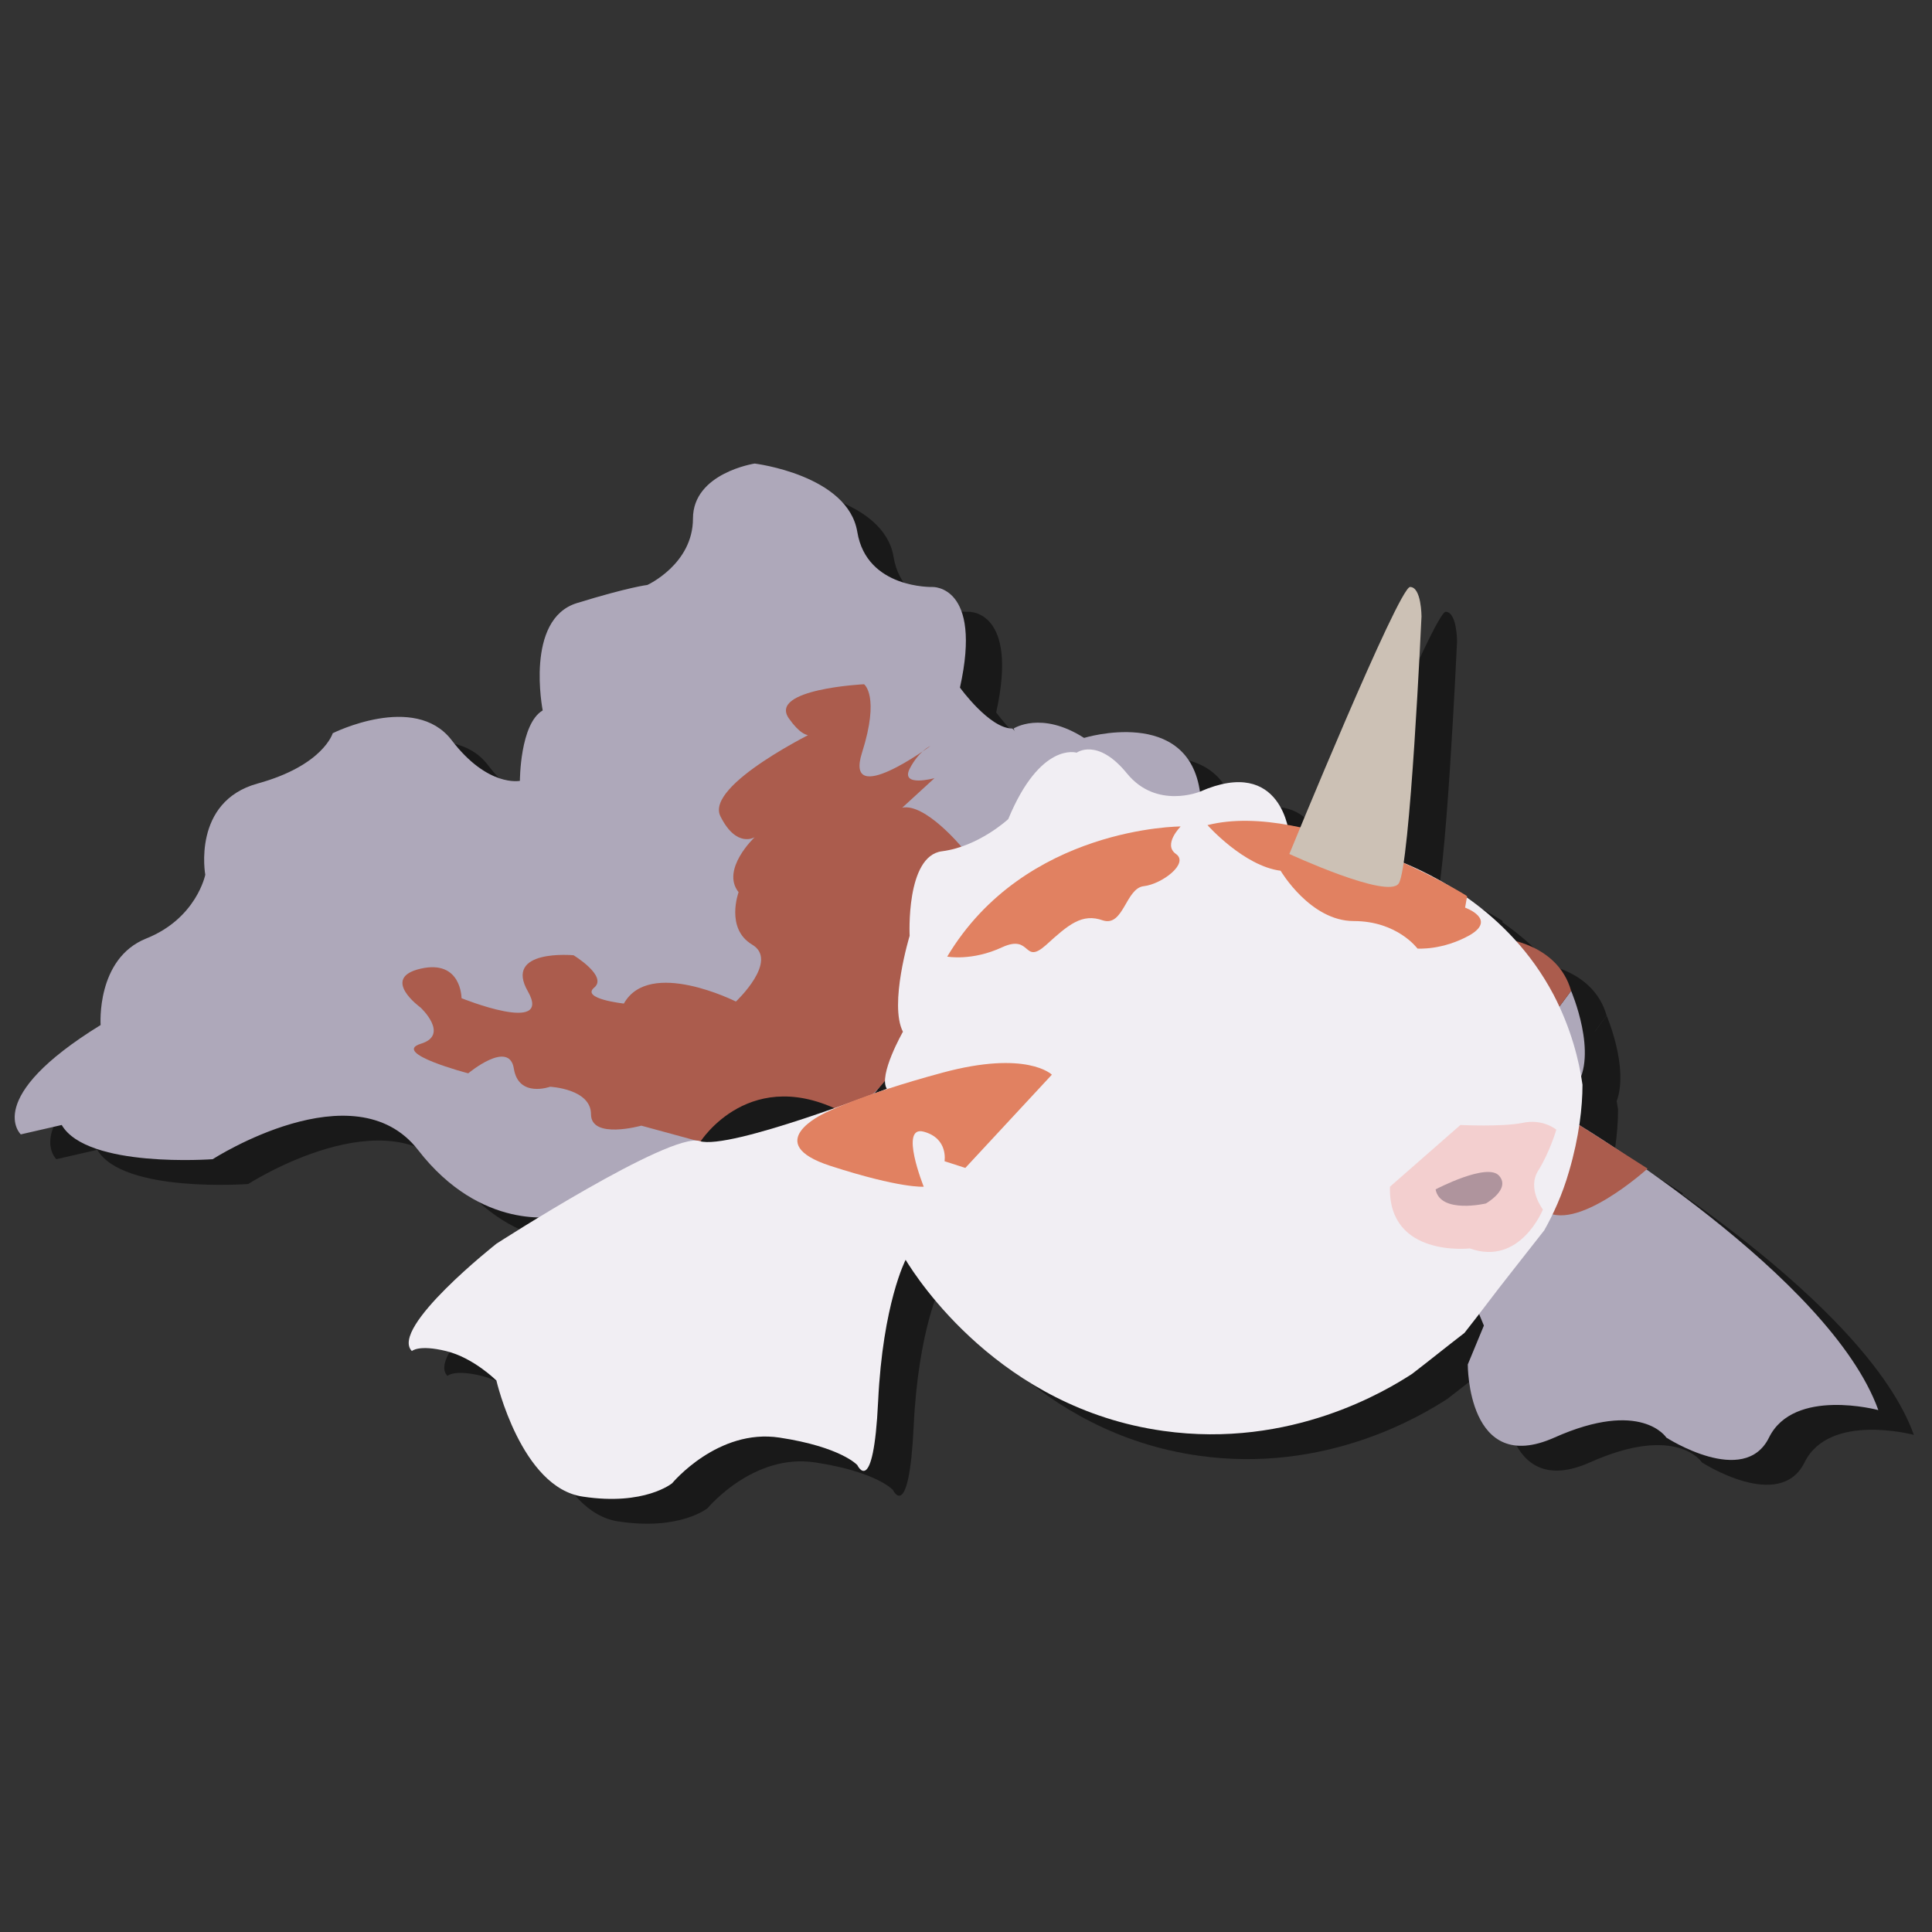 <?xml version="1.0" encoding="utf-8"?>
<!-- Generator: Adobe Illustrator 23.0.6, SVG Export Plug-In . SVG Version: 6.00 Build 0)  -->
<svg version="1.1" id="Layer_1" xmlns="http://www.w3.org/2000/svg" xmlns:xlink="http://www.w3.org/1999/xlink" x="0px" y="0px"
	 viewBox="0 0 288 288" style="enable-background:new 0 0 288 288;" xml:space="preserve">
<rect x="0" y="0" width="288" height="288" fill="#333333" stroke="none"/>
<style type="text/css">
	.st0{opacity:0.5;}
	.st1{fill:#AEA8BA;}
	.st2{fill:#AB5C4D;}
	.st3{fill:#F1EEF3;}
	.st4{fill:#E18161;}
	.st5{fill:#CCC1B5;}
	.st6{fill:#F3CFCF;}
	.st7{fill:#AF949D;}
</style>
<g class="st0">
	<path d="M156.4,112.3c0,0,4.1-2.7,10.5,1.4c0,0,15.6-4.8,17.3,8.2c0,0-2.4,2.7-3.7,2.7s-20.7-4.1-20.7-4.1L156.4,112.3z"/>
	<path d="M240.7,171.4c0,0,37.4,22.5,44.6,42.5c0,0-12.6-3.4-16.3,4.1c-3.7,7.5-15.3,0-15.3,0s-3.7-5.8-16.7,0s-12.9-10.9-12.9-10.9
		l2.4-5.8l-2.7-6.5L240.7,171.4z"/>
	<path d="M239.5,151.4c0,0,4.1,9.5,0.7,14.3l-2.7-11.6L239.5,151.4z"/>
	<path d="M131.5,169.7c0,0-13.3-9.9-21.8,4.1L88.3,185c0,0-11.2,2.4-20.7-9.9c-9.5-12.2-30.6,1.4-30.6,1.4s-18.7,1.4-22.5-5.1
		l-6.1,1.4c0,0-5.8-5.4,11.9-16.3c0,0-0.7-9.9,6.8-12.9s8.8-9.5,8.8-9.5s-2-10.9,7.8-13.6S55,113,55,113s12.2-6.1,17.7,1
		c5.4,7.1,10.2,6.1,10.2,6.1s0-8.5,3.4-10.5c0,0-2.7-13.6,5.1-16c7.8-2.4,10.5-2.7,10.5-2.7s6.8-3.1,6.8-9.9s9.2-8.2,9.2-8.2
		s13.9,1.7,15.3,10.2s11.2,8.2,11.2,8.2s7.5-0.3,4.1,15c0,0,4.4,6.1,7.8,6.1c0,0,4.8,4.1,3.4,8.2c0,0-1.7,8.5-11.2,9.5
		s-7.5,13.3-7.5,13.3s-2.7,10.2-1,14.3c0,0-2.7,6.8-2.4,8.5s-0.3-1.7-0.3-1.7S135.6,168,131.5,169.7z"/>
	<path d="M237.5,154.1c0,0-6.5-9.9-8.2-10.5c0,0,8.2,0.7,10.2,7.8L237.5,154.1z"/>
	<path d="M240.7,171.4l10.2,6.5c0,0-10.9,9.9-15.6,6.1L240.7,171.4z"/>
	<path d="M148.6,129.9c0,0-5.4-6.5-8.8-5.8l4.8-4.4c0,0-5.1,1.4-3.7-1.4c1.4-2.7,3.1-3.4,3.1-3.4s-12.9,9.5-10.2,1
		s0.3-10.2,0.3-10.2s-14.3,0.7-11.2,5.1c3.1,4.4,4.4,1.7,4.4,1.7s-17,8.2-14.6,12.9c2.4,4.8,5.1,3.1,5.1,3.1s-5.1,4.8-2.4,8.2
		c0,0-2,5.4,2,7.8c4.1,2.4-2.4,8.5-2.4,8.5s-12.9-6.5-16.7,0.3c0,0-6.5-0.7-4.4-2.4c2-1.7-3.1-4.8-3.1-4.8s-10.5-1-6.8,5.4
		c3.7,6.5-9.9,1-9.9,1s0-5.8-6.1-4.4s0,5.8,0,5.8s4.4,4.1,0,5.4c-4.4,1.4,7.1,4.4,7.1,4.4s6.1-5.1,6.8-0.7s5.4,2.7,5.4,2.7
		s6.1,0.3,6.1,4.1s7.5,1.7,7.5,1.7l8.8,2.4c0,0,7.5-11.9,21.8-4.1c0,0,8.5-4.8,8.5-12.2L148.6,129.9z"/>
	<path d="M197.5,128.2c0,0-1-11.9-13.3-6.5c0,0-6.5,2.7-10.9-2.7c-4.4-5.4-7.5-3.1-7.5-3.1s-5.4-1.7-10.2,9.9c0,0-4.4,4.1-9.9,4.8
		c-5.4,0.7-4.8,12.6-4.8,12.6s-3.1,10.2-1,14.3c0,0-3.7,6.5-2.4,8.5c0,0-23.5,9.2-27.9,7.8s-30.3,15.3-30.3,15.3s-16,12.6-12.6,16
		c0,0,1-1,5.1,0s7.5,4.4,7.5,4.4s3.7,16,12.9,17.3c9.2,1.4,13.3-2,13.3-2s6.8-8.2,16-6.8s11.6,4.1,11.6,4.1s2.4,5.1,3.1-9.5
		c0.7-14.6,4.1-21.1,4.1-21.1c1.7,2.8,14.1,22.1,38.4,25.5c19.1,2.7,33.4-6.1,37.1-8.5c2.6-2,5.2-4.1,7.8-6.1
		c2.3-2.9,4.5-5.9,6.8-8.8c1.7-2.2,3.4-4.3,5.1-6.5c1.3-2.3,2.7-5.3,3.7-8.8c1.5-5.1,2-9.6,2-12.9c-0.5-3.6-1.7-8.4-4.3-13.4
		c-6.8-12.9-18.7-18.2-22.9-19.9L197.5,128.2z"/>
	<path d="M128.1,169.7c0,0-9.5,4.4,1,7.8c10.5,3.4,13.9,3.1,13.9,3.1s-3.7-9.2,0-8.2s3.1,4.4,3.1,4.4l3.1,1l12.9-13.9
		c0,0-3.7-3.7-16.3-0.3S128.1,169.7,128.1,169.7z"/>
	<path d="M146.5,146.3c0,0,3.7,0.7,8.2-1.4c4.4-2,3.1,2.7,6.5-0.3c3.4-3.1,5.4-4.8,8.5-3.7c3.1,1,3.4-4.8,6.1-5.1
		c2.7-0.3,6.8-3.4,4.8-4.8s0.7-4.1,0.7-4.1S158.1,126.9,146.5,146.3z"/>
	<path d="M185.3,126.7c0,0,5.4,6.1,10.9,6.8c0,0,4.4,7.5,10.9,7.5s9.5,4.1,9.5,4.1s3.7,0.3,7.8-2c4.1-2.4-0.7-4.1-0.7-4.1l0.3-1.7
		C224.1,137.2,200.3,122.9,185.3,126.7z"/>
	<path d="M197.5,131c0,0,16.3-39.8,18-39.8s1.7,4.4,1.7,4.4s-1.7,37.4-3.4,39.8C212.2,137.8,197.5,131,197.5,131z"/>
	<path d="M212.5,180.6l10.5-9.2c0,0,6.1,0.3,9.2-0.3c3.1-0.7,5.1,1,5.1,1s-1,3.4-2.7,6.1c-1.7,2.7,0.7,5.8,0.7,5.8
		s-3.4,8.5-10.9,5.8C224.4,189.8,212.2,191.2,212.5,180.6z"/>
	<path d="M219.3,181c0,0,7.8-4.1,9.5-2c1.7,2-2,4.1-2,4.1S220,184.7,219.3,181z"/>
</g>
<g>
	<path class="st1" d="M151.1,108.6c0,0,4.1-2.7,10.5,1.4c0,0,15.6-4.8,17.3,8.2c0,0-2.4,2.7-3.7,2.7s-20.7-4.1-20.7-4.1L151.1,108.6
		z"/>
	<path class="st1" d="M235.4,167.7c0,0,37.4,22.5,44.6,42.5c0,0-12.6-3.4-16.3,4.1c-3.7,7.5-15.3,0-15.3,0s-3.7-5.8-16.7,0
		s-12.9-10.9-12.9-10.9l2.4-5.8l-2.7-6.5L235.4,167.7z"/>
	<path class="st1" d="M234.2,147.7c0,0,4.1,9.5,0.7,14.3l-2.7-11.6L234.2,147.7z"/>
	<path class="st1" d="M126.2,166c0,0-13.3-9.9-21.8,4.1L83,181.3c0,0-11.2,2.4-20.7-9.9c-9.5-12.2-30.6,1.4-30.6,1.4
		s-18.7,1.4-22.5-5.1l-6.1,1.4c0,0-5.8-5.4,11.9-16.3c0,0-0.7-9.9,6.8-12.9s8.8-9.5,8.8-9.5s-2-10.9,7.8-13.6s11.2-7.5,11.2-7.5
		s12.2-6.1,17.7,1c5.4,7.1,10.2,6.1,10.2,6.1s0-8.5,3.4-10.5c0,0-2.7-13.6,5.1-16s10.5-2.7,10.5-2.7s6.8-3.1,6.8-9.9
		s9.2-8.2,9.2-8.2s13.9,1.7,15.3,10.2s11.2,8.2,11.2,8.2s7.5-0.3,4.1,15c0,0,4.4,6.1,7.8,6.1c0,0,4.8,4.1,3.4,8.2
		c0,0-1.7,8.5-11.2,9.5s-7.5,13.3-7.5,13.3s-2.7,10.2-1,14.3c0,0-2.7,6.8-2.4,8.5s-0.3-1.7-0.3-1.7S130.3,164.3,126.2,166z"/>
	<path class="st2" d="M232.2,150.4c0,0-6.5-9.9-8.2-10.5c0,0,8.2,0.7,10.2,7.8L232.2,150.4z"/>
	<path class="st2" d="M235.4,167.7l10.2,6.5c0,0-10.9,9.9-15.6,6.1L235.4,167.7z"/>
	<path class="st2" d="M143.3,126.2c0,0-5.4-6.5-8.8-5.8l4.8-4.4c0,0-5.1,1.4-3.7-1.4c1.4-2.7,3.1-3.4,3.1-3.4s-12.9,9.5-10.2,1
		s0.3-10.2,0.3-10.2s-14.3,0.7-11.2,5.1c3.1,4.4,4.4,1.7,4.4,1.7s-17,8.2-14.6,12.9c2.4,4.8,5.1,3.1,5.1,3.1s-5.1,4.8-2.4,8.2
		c0,0-2,5.4,2,7.8c4.1,2.4-2.4,8.5-2.4,8.5s-12.9-6.5-16.7,0.3c0,0-6.5-0.7-4.4-2.4c2-1.7-3.1-4.8-3.1-4.8s-10.5-1-6.8,5.4
		c3.7,6.5-9.9,1-9.9,1s0-5.8-6.1-4.4s0,5.8,0,5.8s4.4,4.1,0,5.4c-4.4,1.4,7.1,4.4,7.1,4.4s6.1-5.1,6.8-0.7S82,162,82,162
		s6.1,0.3,6.1,4.1s7.5,1.7,7.5,1.7l8.8,2.4c0,0,7.5-11.9,21.8-4.1c0,0,8.5-4.8,8.5-12.2L143.3,126.2z"/>
	<path class="st3" d="M192.2,124.5c0,0-1-11.9-13.3-6.5c0,0-6.5,2.7-10.9-2.7c-4.4-5.4-7.5-3.1-7.5-3.1s-5.4-1.7-10.2,9.9
		c0,0-4.4,4.1-9.9,4.8c-5.4,0.7-4.8,12.6-4.8,12.6s-3.1,10.2-1,14.3c0,0-3.7,6.5-2.4,8.5c0,0-23.5,9.2-27.9,7.8S74,185.4,74,185.4
		s-16,12.6-12.6,16c0,0,1-1,5.1,0s7.5,4.4,7.5,4.4s3.7,16,12.9,17.3c9.2,1.4,13.3-2,13.3-2s6.8-8.2,16-6.8s11.6,4.1,11.6,4.1
		s2.4,5.1,3.1-9.5c0.7-14.6,4.1-21.1,4.1-21.1c1.7,2.8,14.1,22.1,38.4,25.5c19.1,2.7,33.4-6.1,37.1-8.5c2.6-2,5.2-4.1,7.8-6.1
		c2.3-2.9,4.5-5.9,6.8-8.8c1.7-2.2,3.4-4.3,5.1-6.5c1.3-2.3,2.7-5.3,3.7-8.8c1.5-5.1,2-9.6,2-12.9c-0.5-3.6-1.7-8.4-4.3-13.4
		c-6.8-12.9-18.7-18.2-22.9-19.9L192.2,124.5z"/>
	<path class="st4" d="M122.8,166c0,0-9.5,4.4,1,7.8c10.5,3.4,13.9,3.1,13.9,3.1s-3.7-9.2,0-8.2s3.1,4.4,3.1,4.4l3.1,1l12.9-13.9
		c0,0-3.7-3.7-16.3-0.3S122.8,166,122.8,166z"/>
	<path class="st4" d="M141.2,142.6c0,0,3.7,0.7,8.2-1.4c4.4-2,3.1,2.7,6.5-0.3c3.4-3.1,5.4-4.8,8.5-3.7c3.1,1,3.4-4.8,6.1-5.1
		c2.7-0.3,6.8-3.4,4.8-4.8c-2-1.4,0.7-4.1,0.7-4.1S152.8,123.2,141.2,142.6z"/>
	<path class="st4" d="M180,123c0,0,5.4,6.1,10.9,6.8c0,0,4.4,7.5,10.9,7.5s9.5,4.1,9.5,4.1s3.7,0.3,7.8-2c4.1-2.4-0.7-4.1-0.7-4.1
		l0.3-1.7C218.8,133.5,195,119.2,180,123z"/>
	<path class="st5" d="M192.2,127.3c0,0,16.3-39.8,18-39.8s1.7,4.4,1.7,4.4s-1.7,37.4-3.4,39.8C206.9,134.1,192.2,127.3,192.2,127.3z
		"/>
	<path class="st6" d="M207.2,176.9l10.5-9.2c0,0,6.1,0.3,9.2-0.3c3.1-0.7,5.1,1,5.1,1s-1,3.4-2.7,6.1c-1.7,2.7,0.7,5.8,0.7,5.8
		s-3.4,8.5-10.9,5.8C219.1,186.1,206.9,187.5,207.2,176.9z"/>
	<path class="st7" d="M214,177.3c0,0,7.8-4.1,9.5-2c1.7,2-2,4.1-2,4.1S214.7,181,214,177.3z"/>
</g>
</svg>
